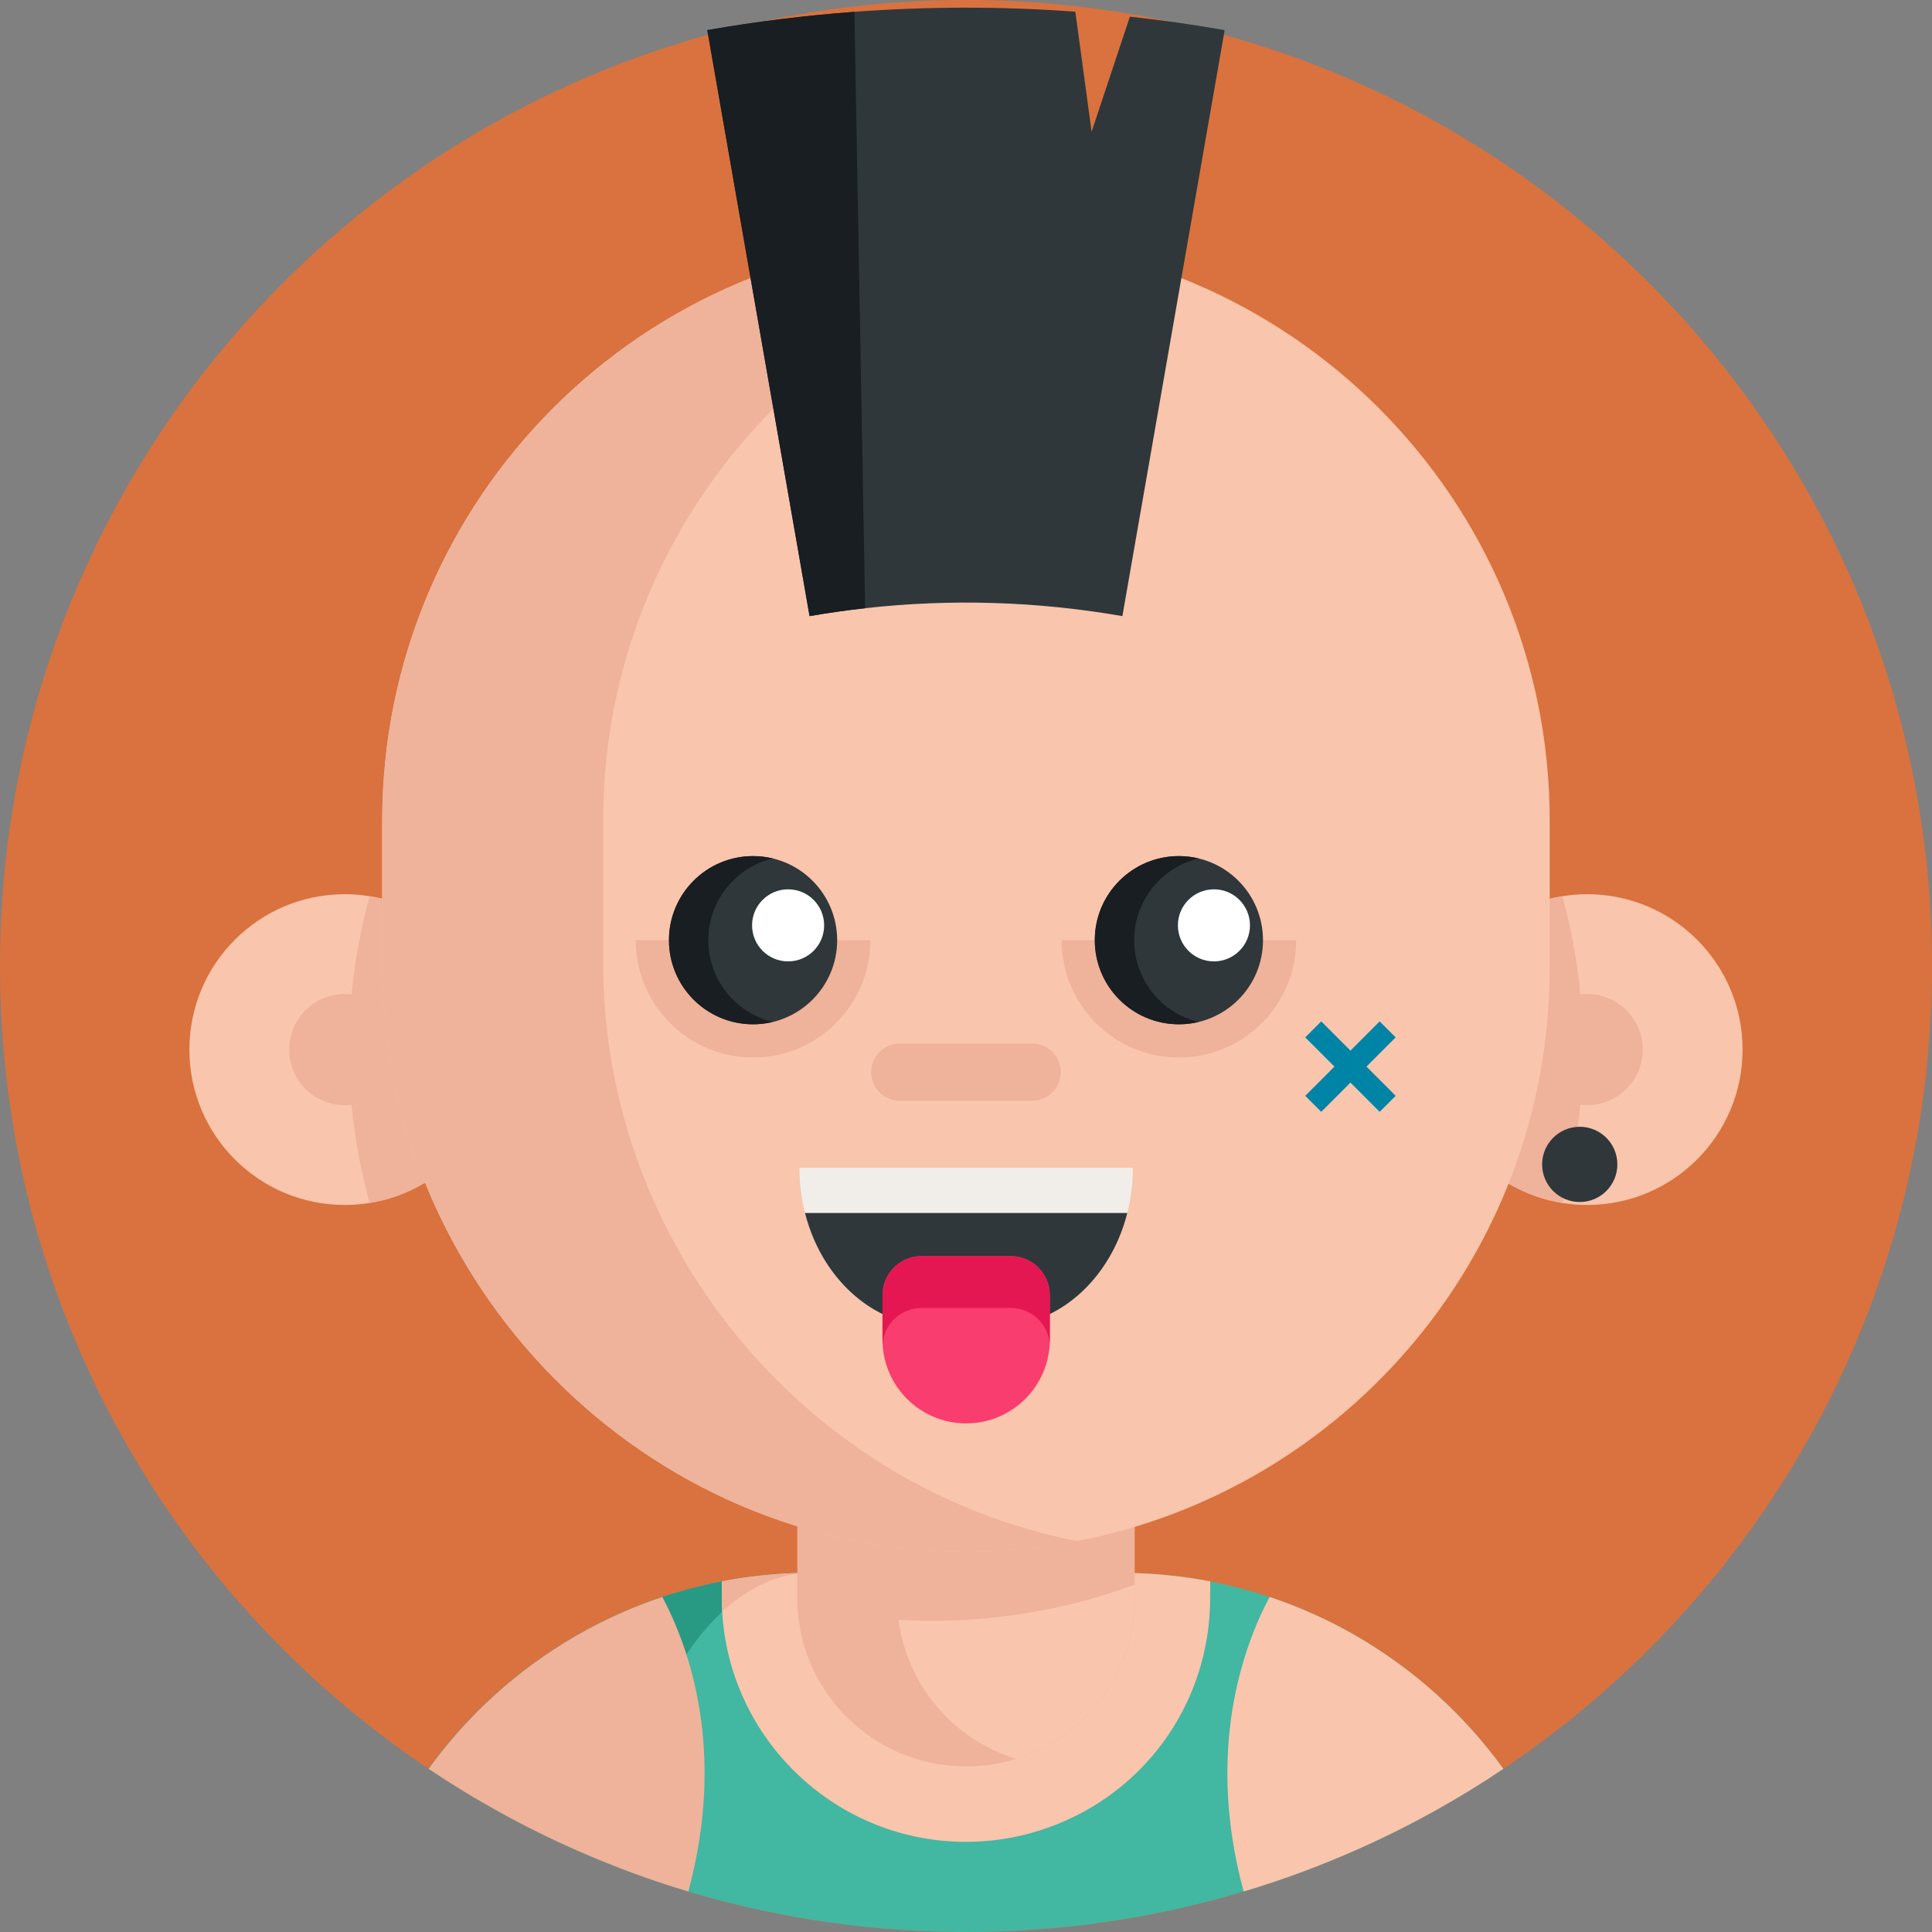 <svg height="512pt" viewBox="0 0 512 512" width="512pt" xmlns="http://www.w3.org/2000/svg"><rect x="0" y="0" width="512" height="512" fill="#808080" stroke="none"/><path d="m512 256c0 141.387-114.613 256-256 256s-256-114.613-256-256 114.613-256 256-256 256 114.613 256 256zm0 0" fill="#d9723e"/><path d="m398.41 468.762c-12.34 8.277-25.441 15.52-39.18 21.566-9.59 4.23-19.492 7.902-29.652 10.934-1.117.34-2.25.668-3.379.988-22.301 6.352-45.848 9.75-70.199 9.75-24.34 0-47.891-3.398-70.199-9.738-7.242-2.062-14.359-4.441-21.332-7.121-.43-.16-.859-.32-1.289-.492-3.508-1.359-6.98-2.809-10.41-4.32-13.738-6.059-26.84-13.289-39.191-21.578 10.391-14.371 23.762-26.43 39.191-35.32 10.199-5.871 21.301-10.34 33.031-13.148 1.809-.441 3.641-.84 5.48-1.191 3.469-.68 7-1.199 10.57-1.57 1.027-.109 2.047-.211 3.09-.289 3.379-.281 6.797-.422 10.258-.422h81.59c4.52 0 8.973.242 13.352.703 3.57.367 7.09.898 10.57 1.559 1.391.27 2.77.559 4.141.871.449.117.91.207 1.348.328 3.48.84 6.902 1.82 10.262 2.941 7.98 2.648 15.59 6.09 22.77 10.219 15.43 8.898 28.789 20.961 39.18 35.332zm0 0" fill="#42b7a1"/><path d="m215.199 416.809c-29.359 0-49.258 42.43-50.73 78.332-.43-.16-.859-.32-1.289-.492-3.508-1.359-6.98-2.809-10.41-4.32-13.738-6.059-26.84-13.289-39.191-21.578 10.391-14.371 23.762-26.43 39.191-35.32 10.199-5.871 21.301-10.34 33.031-13.148 1.809-.441 3.641-.84 5.48-1.191 3.469-.68 7-1.199 10.57-1.57 1.027-.109 2.047-.211 3.09-.289 3.379-.281 6.797-.422 10.258-.422zm0 0" fill="#289983"/><path d="m320.711 419.07v4.34c0 28.539-18.32 53.379-45.59 61.809-6.172 1.922-12.609 2.891-19.133 2.891-35.68 0-64.707-29.031-64.707-64.699v-4.32c3.469-.68 7-1.199 10.57-1.57 1.027-.109 2.047-.211 3.09-.289 3.379-.281 6.797-.422 10.258-.422h81.59c4.52 0 8.973.242 13.352.703 3.57.367 7.09.898 10.57 1.559zm0 0" fill="#f9c5ac"/><path d="m204.941 417.23c-1.043.078-2.062.18-3.09.289-3.57.371-7.102.891-10.57 1.57v4.32c0 1.246.043 2.48.113 3.707 6.902-6.418 14.922-10.309 23.805-10.309-3.461 0-6.879.141-10.258.422zm0 0" fill="#efb29a"/><path d="m300.707 368.539v54.867c0 20.09-13.246 37.066-31.488 42.707-4.18 1.297-8.629 1.996-13.23 1.996-24.691 0-44.703-20.012-44.703-44.703v-54.867zm0 0" fill="#efb29a"/><path d="m300.707 419.934v3.473c0 20.09-13.246 37.066-31.488 42.707-16.461-5.059-28.84-19.371-31.125-36.883 2.988.184 5.992.273 9.008.273 8.461 0 16.75-.672 24.828-1.996 9.953-1.602 19.57-4.16 28.777-7.574zm0 0" fill="#f9c5ac"/><path d="m132.539 278.152c0 20.496-14.973 37.492-34.578 40.648-2.145.344-4.348.527-6.598.527-22.746 0-41.172-18.43-41.172-41.176s18.426-41.176 41.172-41.176c2.25 0 4.453.18 6.598.527 19.605 3.156 34.578 20.152 34.578 40.648zm0 0" fill="#f9c5ac"/><path d="m132.539 278.152c0 20.496-14.973 37.492-34.578 40.648-3.562-12.953-5.465-26.582-5.465-40.648s1.902-27.695 5.465-40.645c19.605 3.152 34.578 20.148 34.578 40.645zm0 0" fill="#efb29a"/><path d="m106.082 278.152c0 8.129-6.59 14.715-14.719 14.715-8.125 0-14.715-6.586-14.715-14.715 0-8.125 6.59-14.715 14.715-14.715 8.129 0 14.719 6.59 14.719 14.715zm0 0" fill="#efb29a"/><path d="m379.449 278.152c0 20.496 14.973 37.492 34.578 40.648 2.145.344 4.348.527 6.598.527 22.746 0 41.176-18.43 41.176-41.176s-18.43-41.176-41.176-41.176c-2.25 0-4.453.18-6.598.527-19.605 3.156-34.578 20.152-34.578 40.648zm0 0" fill="#f9c5ac"/><path d="m379.449 278.152c0 20.496 14.973 37.492 34.578 40.648 3.562-12.953 5.465-26.582 5.465-40.648s-1.902-27.695-5.465-40.645c-19.605 3.152-34.578 20.148-34.578 40.645zm0 0" fill="#efb29a"/><path d="m435.34 278.152c0 8.129-6.59 14.715-14.715 14.715-8.129 0-14.719-6.586-14.719-14.715 0-8.125 6.59-14.715 14.719-14.715 8.125 0 14.715 6.59 14.715 14.715zm0 0" fill="#efb29a"/><path d="m410.695 256.512c0 76.984-56.242 140.848-129.871 152.703-7.867 1.293-15.934 1.961-24.16 1.996-85.453.359-155.371-70.641-155.371-156.094v-37.59c0-85.438 69.262-154.699 154.699-154.699 85.441 0 154.703 69.262 154.703 154.699zm0 0" fill="#f9c5ac"/><path d="m285.434 408.398c-1.531.301-3.07.57-4.609.82-7.871 1.293-15.93 1.961-24.16 1.992-85.449.359-155.371-70.641-155.371-156.09v-37.59c0-85.441 69.262-154.703 154.699-154.703 10.012 0 19.789.953 29.27 2.773-71.449 13.668-125.438 76.5-125.438 151.93v37.59c0 75.277 54.258 139.348 125.609 153.277zm0 0" fill="#efb29a"/><path d="m324.547 7.973c-9.023 51.77-18.062 103.539-27.102 155.305-22.531-3.926-45.5-4.633-68.184-2.094-4.922.547-9.828 1.238-14.719 2.094-9.039-51.766-18.078-103.535-27.102-155.305 12.926-2.254 25.93-3.871 38.98-4.836 19.488-1.453 39.059-1.469 58.551-.039l4.32 31.82 10.141-30.504c8.398.91 16.77 2.105 25.113 3.559zm0 0" fill="#2f373b"/><path d="m229.262 161.184c-4.922.547-9.828 1.238-14.719 2.094-9.039-51.766-18.078-103.535-27.102-155.305 12.926-2.254 25.93-3.871 38.98-4.836zm0 0" fill="#181e21"/><path d="m273.543 291.695h-35.098c-4.18 0-7.57-3.391-7.57-7.57 0-4.184 3.391-7.57 7.57-7.57h35.098c4.184 0 7.57 3.387 7.57 7.57 0 4.18-3.387 7.57-7.57 7.57zm0 0" fill="#efb29a"/><path d="m281.34 249.16c0 17.164 13.914 31.082 31.082 31.082 17.164 0 31.078-13.918 31.078-31.082" fill="#efb29a"/><path d="m334.707 249.16c0 12.309-9.977 22.289-22.285 22.289-12.312 0-22.289-9.98-22.289-22.289s9.977-22.285 22.289-22.285c12.309 0 22.285 9.977 22.285 22.285zm0 0" fill="#2f373b"/><path d="m331.258 245.227c0 5.277-4.277 9.551-9.551 9.551-5.273 0-9.551-4.273-9.551-9.551 0-5.273 4.277-9.547 9.551-9.547 5.273 0 9.551 4.273 9.551 9.547zm0 0" fill="#fff"/><path d="m168.488 249.16c0 17.164 13.918 31.082 31.082 31.082 17.164 0 31.078-13.918 31.078-31.082" fill="#efb29a"/><path d="m221.855 249.16c0 12.309-9.977 22.289-22.285 22.289-12.309 0-22.289-9.98-22.289-22.289s9.98-22.285 22.289-22.285c12.309 0 22.285 9.977 22.285 22.285zm0 0" fill="#2f373b"/><path d="m204.781 270.832c-1.668.41-3.418.617-5.211.617-12.309 0-22.289-9.977-22.289-22.289 0-12.309 9.98-22.289 22.289-22.289 1.793 0 3.543.211 5.211.621-9.801 2.34-17.07 11.16-17.07 21.668 0 10.512 7.27 19.332 17.07 21.672zm0 0" fill="#181e21"/><path d="m317.633 270.832c-1.672.41-3.422.617-5.211.617-12.309 0-22.289-9.977-22.289-22.289 0-12.309 9.98-22.289 22.289-22.289 1.789 0 3.539.211 5.211.621-9.801 2.34-17.07 11.16-17.07 21.668 0 10.512 7.27 19.332 17.07 21.672zm0 0" fill="#181e21"/><path d="m218.406 245.227c0 5.277-4.273 9.551-9.547 9.551-5.277 0-9.551-4.273-9.551-9.551 0-5.273 4.273-9.547 9.551-9.547 5.273 0 9.547 4.273 9.547 9.547zm0 0" fill="#fff"/><path d="m398.41 468.762c-12.34 8.277-25.441 15.52-39.18 21.566-9.59 4.23-19.492 7.902-29.652 10.934-10.18-37.523-.066-64.98 6.883-78.051 7.98 2.648 15.59 6.09 22.77 10.219 15.43 8.898 28.789 20.961 39.18 35.332zm0 0" fill="#f9c5ac"/><path d="m113.578 468.762c12.344 8.277 25.441 15.52 39.184 21.566 9.59 4.23 19.488 7.902 29.648 10.934 10.18-37.523.07-64.98-6.879-78.051-7.98 2.648-15.59 6.09-22.77 10.219-15.434 8.898-28.793 20.961-39.184 35.332zm0 0" fill="#efb29a"/><path d="m300.211 309.48v.07c0 4.129-.512 8.129-1.461 11.898-.609 2.41-1.398 4.742-2.352 6.941-5.898 13.699-18.039 23.109-32.059 23.109h-16.59c-14.02 0-26.16-9.41-32.07-23.109-.949-2.199-1.738-4.531-2.352-6.941-.949-3.77-1.457-7.77-1.457-11.898v-.07zm0 0" fill="#f1eee9"/><path d="m298.75 321.449c-.609 2.41-1.398 4.742-2.352 6.941-5.898 13.699-18.039 23.109-32.059 23.109h-16.59c-14.02 0-26.16-9.41-32.07-23.109-.949-2.199-1.738-4.531-2.352-6.941zm0 0" fill="#2f373b"/><path d="m267.871 332.875h-23.66c-5.711 0-10.34 4.629-10.34 10.34v11.828c0 12.242 9.926 22.168 22.168 22.168 12.246 0 22.172-9.926 22.172-22.168v-11.828c0-5.711-4.633-10.34-10.34-10.34zm0 0" fill="#f93d6e"/><path d="m278.211 343.211v11.828c0 .383-.012.762-.031 1.133-.398-5.344-4.871-9.551-10.309-9.551h-23.66c-5.441 0-9.91 4.207-10.312 9.551-.02-.371-.027-.75-.027-1.133v-11.828c0-5.711 4.629-10.34 10.34-10.34h23.66c5.707 0 10.34 4.629 10.34 10.34zm0 0" fill="#e41753"/><path d="m345.898 274.918 4.242-4.242 19.73 19.73-4.242 4.242zm0 0" fill="#0084a6"/><path d="m345.898 290.406 19.73-19.734 4.242 4.242-19.73 19.734zm0 0" fill="#0084a6"/><path d="m428.617 308.578c0 5.504-4.465 9.969-9.969 9.969-5.508 0-9.969-4.465-9.969-9.969 0-5.508 4.461-9.969 9.969-9.969 5.504 0 9.969 4.461 9.969 9.969zm0 0" fill="#2f373b"/></svg>